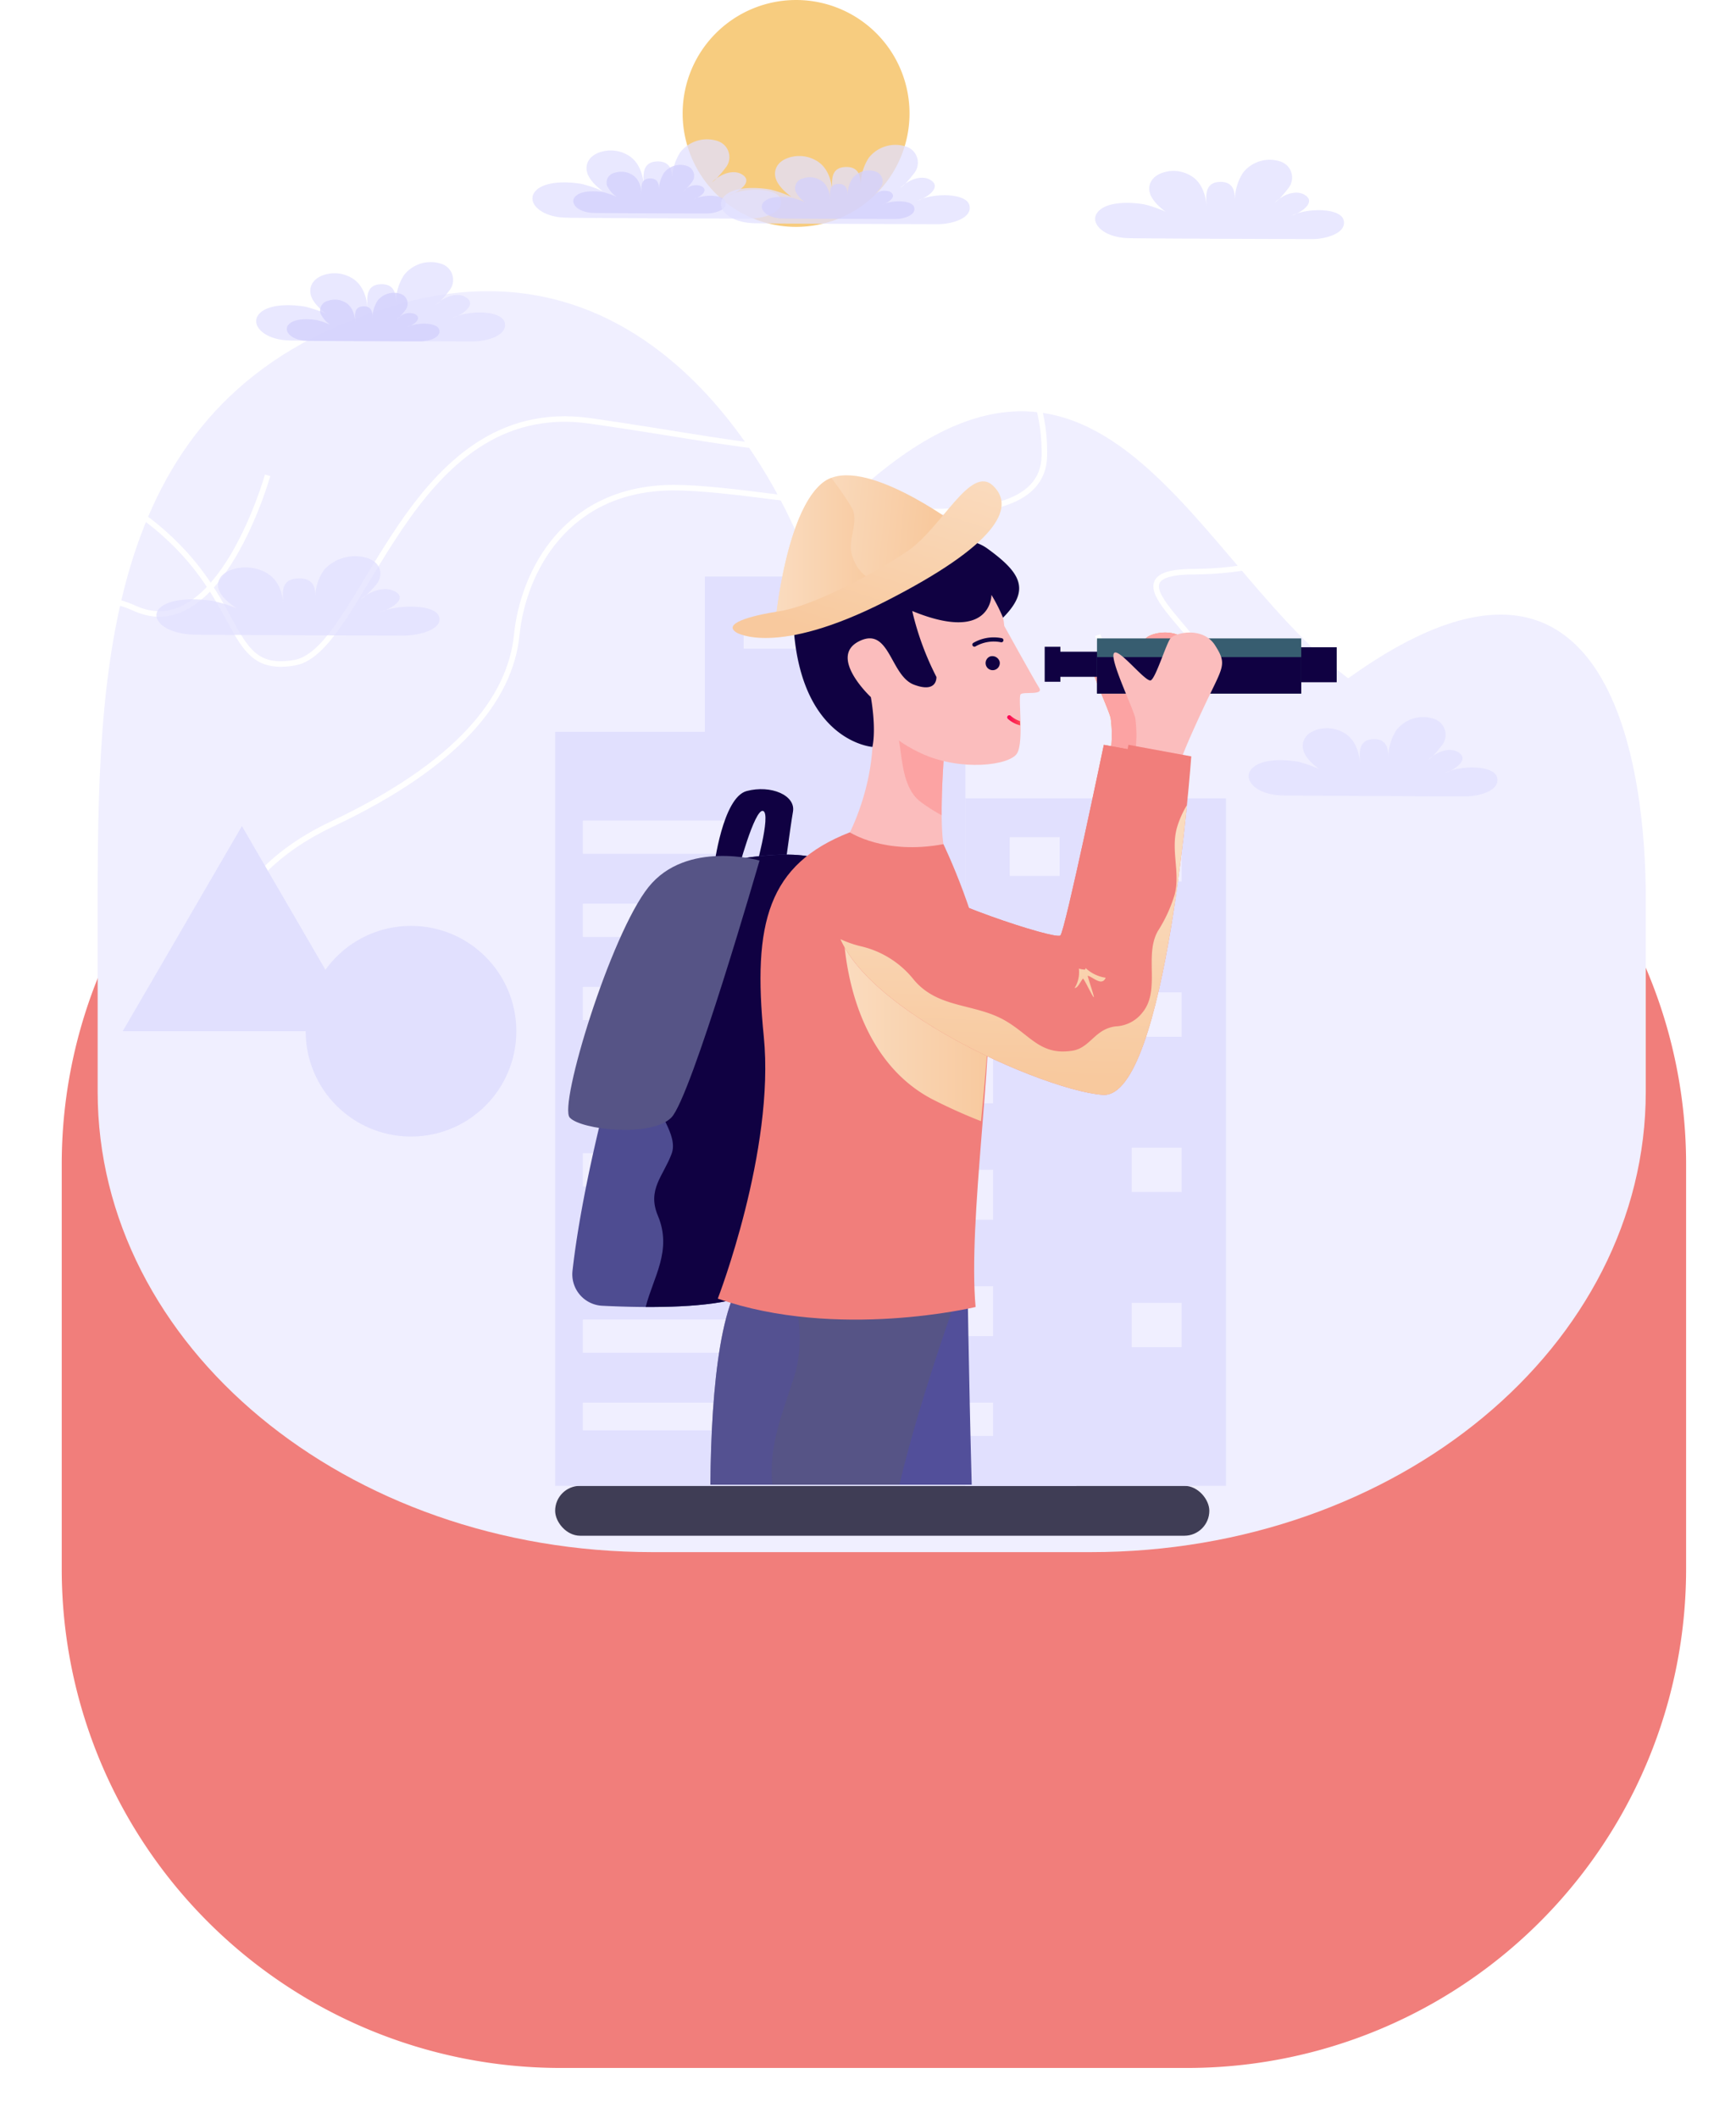 <svg xmlns="http://www.w3.org/2000/svg" xmlns:xlink="http://www.w3.org/1999/xlink" width="313.135" height="382" viewBox="0 0 313.135 382">
  <defs>
    <filter id="Path_299" x="2.135" y="111" width="311" height="271" filterUnits="userSpaceOnUse">
      <feOffset dy="3" input="SourceAlpha"/>
      <feGaussianBlur stdDeviation="3" result="blur"/>
      <feFlood flood-color="#f17e7b"/>
      <feComposite operator="in" in2="blur"/>
      <feComposite in="SourceGraphic"/>
    </filter>
    <filter id="Path_30" x="8.619" y="43.521" width="297.243" height="245.441" filterUnits="userSpaceOnUse">
      <feOffset dy="3" input="SourceAlpha"/>
      <feGaussianBlur stdDeviation="3" result="blur-2"/>
      <feFlood flood-opacity="0.161"/>
      <feComposite operator="in" in2="blur-2"/>
      <feComposite in="SourceGraphic"/>
    </filter>
    <clipPath id="clip-path">
      <rect width="26" height="110" fill="none"/>
    </clipPath>
    <clipPath id="clip-path-2">
      <rect width="27" height="90" fill="none"/>
    </clipPath>
    <clipPath id="clip-path-3">
      <rect width="34" height="5" fill="none"/>
    </clipPath>
    <clipPath id="clip-path-4">
      <rect width="9" height="111" fill="none"/>
    </clipPath>
    <linearGradient id="linear-gradient" x1="0.198" y1="0.499" x2="0.841" y2="0.558" gradientUnits="objectBoundingBox">
      <stop offset="0.032" stop-color="#fadbbe"/>
      <stop offset="1" stop-color="#f8c99e"/>
    </linearGradient>
    <linearGradient id="linear-gradient-2" x1="0" y1="0.5" x2="1" y2="0.5" xlink:href="#linear-gradient"/>
    <linearGradient id="linear-gradient-3" x1="0.881" y1="-0.113" x2="0.342" y2="0.868" xlink:href="#linear-gradient"/>
    <linearGradient id="linear-gradient-4" x1="1.102" y1="0.447" x2="0.083" y2="0.55" gradientUnits="objectBoundingBox">
      <stop offset="0" stop-color="#fc5653"/>
      <stop offset="1" stop-color="#fc0053"/>
    </linearGradient>
    <linearGradient id="linear-gradient-7" x1="0.739" y1="-5.204" x2="0.316" y2="4.905" xlink:href="#linear-gradient"/>
    <linearGradient id="linear-gradient-8" x1="0.503" y1="0.156" x2="0.474" y2="0.922" xlink:href="#linear-gradient"/>
  </defs>
  <g id="Group_70" data-name="Group 70" transform="translate(-22.865 -87)">
    <g transform="matrix(1, 0, 0, 1, 22.86, 87)" filter="url(#Path_299)">
      <path id="Path_299-2" data-name="Path 299" d="M90,0H203a90,90,0,0,1,90,90v73a90,90,0,0,1-90,90H90A90,90,0,0,1,0,163V90A90,90,0,0,1,90,0Z" transform="translate(11.14 117)" fill="#f17e7b"/>
    </g>
    <g transform="matrix(1, 0, 0, 1, 22.86, 87)" filter="url(#Path_30)">
      <path id="Path_30-2" data-name="Path 30" d="M54.135-26.074c51.651-14.842,73,43.858,73,43.858,51.566-57.72,68.638,1.289,98.43,23.561,48.379-34.765,53.68,18.5,53.68,39.5v35.065c0,45.866-44.828,83.049-100.127,83.049H100.127C44.828,198.962,0,161.78,0,115.914V80.849C0,34.982,2.485-11.232,54.135-26.074Z" transform="translate(17.62 78)" fill="#f0efff"/>
    </g>
    <rect id="Rectangle_15" data-name="Rectangle 15" width="118" height="9" rx="4.5" transform="translate(123 355)" fill="#3f3d55"/>
    <rect id="Rectangle_18" data-name="Rectangle 18" width="47" height="105" transform="translate(150 191)" fill="#e1e0fe"/>
    <rect id="Rectangle_16" data-name="Rectangle 16" width="47" height="136" transform="translate(123 219)" fill="#e1e0fe"/>
    <path id="Path_31" data-name="Path 31" d="M73.9,117.792a6.458,6.458,0,0,1-.921.374,6.909,6.909,0,0,1,.921-.374c1.595-.783,3.22-2.3,1.359-3.385-1.216-.71-2.977-.381-4.53.737a5.263,5.263,0,0,1-.84.694,7.389,7.389,0,0,1,.84-.694,19.669,19.669,0,0,0,1.557-1.834,3.04,3.04,0,0,0-1.247-4.851,6.123,6.123,0,0,0-6.856,1.971,9.325,9.325,0,0,0-1.486,4.91c0-1.174-.046-3.415-2.849-3.236-2.877.185-2.241,3.086-2.254,4.632v.089c0-.029,0-.06,0-.089,0-.6-.147-4.408-3.088-5.9a6.066,6.066,0,0,0-4.842-.393c-2.054.7-2.72,2.277-2.259,3.741.555,1.76,2.821,3.291,2.821,3.291a23.835,23.835,0,0,0-3.8-1.319c-2.583-.445-6.762-.577-8.421,1.337-1.592,1.836.737,4.627,5.532,4.746,3.156.078,29.971.169,33.135.169,2.521,0,6.283-1.1,5.649-3.438C81.766,116.957,76.871,116.789,73.9,117.792Z" transform="translate(31.566 26.17)" fill="#e1e0fe" opacity="0.75"/>
    <rect id="Rectangle_19" data-name="Rectangle 19" width="47" height="124" transform="translate(197 231)" fill="#e1e0fe"/>
    <path id="Path_32" data-name="Path 32" d="M73.9,117.792a6.458,6.458,0,0,1-.921.374,6.909,6.909,0,0,1,.921-.374c1.595-.783,3.22-2.3,1.359-3.385-1.216-.71-2.977-.381-4.53.737a5.263,5.263,0,0,1-.84.694,7.389,7.389,0,0,1,.84-.694,19.669,19.669,0,0,0,1.557-1.834,3.04,3.04,0,0,0-1.247-4.851,6.123,6.123,0,0,0-6.856,1.971,9.325,9.325,0,0,0-1.486,4.91c0-1.174-.046-3.415-2.849-3.236-2.877.185-2.241,3.086-2.254,4.632v.089c0-.029,0-.06,0-.089,0-.6-.147-4.408-3.088-5.9a6.066,6.066,0,0,0-4.842-.393c-2.054.7-2.72,2.277-2.259,3.741.555,1.76,2.821,3.291,2.821,3.291a23.835,23.835,0,0,0-3.8-1.319c-2.583-.445-6.762-.577-8.421,1.337-1.592,1.836.737,4.627,5.532,4.746,3.156.078,29.971.169,33.135.169,2.521,0,6.283-1.1,5.649-3.438C81.766,116.957,76.871,116.789,73.9,117.792Z" transform="translate(182.899 7.715)" fill="#e1e0fe" opacity="0.75"/>
    <rect id="Rectangle_17" data-name="Rectangle 17" width="47" height="105" transform="translate(170 250)" fill="#e1e0fe"/>
    <path id="Path_34" data-name="Path 34" d="M73.9,117.792a6.458,6.458,0,0,1-.921.374,6.909,6.909,0,0,1,.921-.374c1.595-.783,3.22-2.3,1.359-3.385-1.216-.71-2.977-.381-4.53.737a5.263,5.263,0,0,1-.84.694,7.389,7.389,0,0,1,.84-.694,19.669,19.669,0,0,0,1.557-1.834,3.04,3.04,0,0,0-1.247-4.851,6.123,6.123,0,0,0-6.856,1.971,9.325,9.325,0,0,0-1.486,4.91c0-1.174-.046-3.415-2.849-3.236-2.877.185-2.241,3.086-2.254,4.632v.089c0-.029,0-.06,0-.089,0-.6-.147-4.408-3.088-5.9a6.066,6.066,0,0,0-4.842-.393c-2.054.7-2.72,2.277-2.259,3.741.555,1.76,2.821,3.291,2.821,3.291a23.835,23.835,0,0,0-3.8-1.319c-2.583-.445-6.762-.577-8.421,1.337-1.592,1.836.737,4.627,5.532,4.746,3.156.078,29.971.169,33.135.169,2.521,0,6.283-1.1,5.649-3.438C81.766,116.957,76.871,116.789,73.9,117.792Z" transform="translate(210.582 108.231)" fill="#e1e0fe" opacity="0.75"/>
    <g id="Repeat_Grid_1" data-name="Repeat Grid 1" transform="translate(128 235)" clip-path="url(#clip-path)">
      <g transform="translate(-124 -180)">
        <rect id="Rectangle_21" data-name="Rectangle 21" width="28" height="6" transform="translate(124 180)" fill="#f0efff"/>
      </g>
      <g transform="translate(-124 -165)">
        <rect id="Rectangle_21-2" data-name="Rectangle 21" width="28" height="6" transform="translate(124 180)" fill="#f0efff"/>
      </g>
      <g transform="translate(-124 -150)">
        <rect id="Rectangle_21-3" data-name="Rectangle 21" width="28" height="6" transform="translate(124 180)" fill="#f0efff"/>
      </g>
      <g transform="translate(-124 -135)">
        <rect id="Rectangle_21-4" data-name="Rectangle 21" width="28" height="6" transform="translate(124 180)" fill="#f0efff"/>
      </g>
      <g transform="translate(-124 -120)">
        <rect id="Rectangle_21-5" data-name="Rectangle 21" width="28" height="6" transform="translate(124 180)" fill="#f0efff"/>
      </g>
      <g transform="translate(-124 -105)">
        <rect id="Rectangle_21-6" data-name="Rectangle 21" width="28" height="6" transform="translate(124 180)" fill="#f0efff"/>
      </g>
      <g transform="translate(-124 -90)">
        <rect id="Rectangle_21-7" data-name="Rectangle 21" width="28" height="6" transform="translate(124 180)" fill="#f0efff"/>
      </g>
      <g transform="translate(-124 -75)">
        <rect id="Rectangle_21-8" data-name="Rectangle 21" width="28" height="6" transform="translate(124 180)" fill="#f0efff"/>
      </g>
    </g>
    <g id="Repeat_Grid_2" data-name="Repeat Grid 2" transform="translate(175 256)" clip-path="url(#clip-path-2)">
      <g transform="translate(-175 -203)">
        <rect id="Rectangle_22" data-name="Rectangle 22" width="10" height="9" transform="translate(175 203)" fill="#f0efff"/>
        <rect id="Rectangle_23" data-name="Rectangle 23" width="10" height="9" transform="translate(194 203)" fill="#f0efff"/>
      </g>
      <g transform="translate(-175 -182)">
        <rect id="Rectangle_22-2" data-name="Rectangle 22" width="10" height="9" transform="translate(175 203)" fill="#f0efff"/>
        <rect id="Rectangle_23-2" data-name="Rectangle 23" width="10" height="9" transform="translate(194 203)" fill="#f0efff"/>
      </g>
      <g transform="translate(-175 -161)">
        <rect id="Rectangle_22-3" data-name="Rectangle 22" width="10" height="9" transform="translate(175 203)" fill="#f0efff"/>
        <rect id="Rectangle_23-3" data-name="Rectangle 23" width="10" height="9" transform="translate(194 203)" fill="#f0efff"/>
      </g>
      <g transform="translate(-175 -140)">
        <rect id="Rectangle_22-4" data-name="Rectangle 22" width="10" height="9" transform="translate(175 203)" fill="#f0efff"/>
        <rect id="Rectangle_23-4" data-name="Rectangle 23" width="10" height="9" transform="translate(194 203)" fill="#f0efff"/>
      </g>
      <g transform="translate(-175 -119)">
        <rect id="Rectangle_22-5" data-name="Rectangle 22" width="10" height="9" transform="translate(175 203)" fill="#f0efff"/>
        <rect id="Rectangle_23-5" data-name="Rectangle 23" width="10" height="9" transform="translate(194 203)" fill="#f0efff"/>
      </g>
    </g>
    <g id="Repeat_Grid_3" data-name="Repeat Grid 3" transform="translate(157 199)" clip-path="url(#clip-path-3)">
      <g transform="translate(-155 -141)">
        <rect id="Rectangle_24" data-name="Rectangle 24" width="22" height="6" transform="translate(155 141)" fill="#f0efff"/>
        <rect id="Rectangle_25" data-name="Rectangle 25" width="8" height="6" transform="translate(184 141)" fill="#f0efff"/>
      </g>
    </g>
    <rect id="Rectangle_26" data-name="Rectangle 26" width="9" height="7" transform="translate(205 238)" fill="#f0efff"/>
    <g id="Repeat_Grid_4" data-name="Repeat Grid 4" transform="translate(227 238)" clip-path="url(#clip-path-4)">
      <g transform="translate(-231 -183)">
        <rect id="Rectangle_27" data-name="Rectangle 27" width="10" height="8" transform="translate(231 183)" fill="#f0efff"/>
      </g>
      <g transform="translate(-231 -155)">
        <rect id="Rectangle_27-2" data-name="Rectangle 27" width="10" height="8" transform="translate(231 183)" fill="#f0efff"/>
      </g>
      <g transform="translate(-231 -127)">
        <rect id="Rectangle_27-3" data-name="Rectangle 27" width="10" height="8" transform="translate(231 183)" fill="#f0efff"/>
      </g>
      <g transform="translate(-231 -99)">
        <rect id="Rectangle_27-4" data-name="Rectangle 27" width="10" height="8" transform="translate(231 183)" fill="#f0efff"/>
      </g>
    </g>
    <path id="Path_35" data-name="Path 35" d="M59.825,114.041a3.961,3.961,0,0,1-.565.229,4.237,4.237,0,0,1,.565-.229c.978-.481,1.975-1.411.834-2.076a2.64,2.64,0,0,0-2.779.452,3.227,3.227,0,0,1-.515.426,4.534,4.534,0,0,1,.515-.426,12.064,12.064,0,0,0,.955-1.125,1.865,1.865,0,0,0-.765-2.976,3.756,3.756,0,0,0-4.206,1.209,5.72,5.72,0,0,0-.911,3.012c0-.72-.028-2.095-1.747-1.985-1.765.113-1.375,1.893-1.383,2.842v.054c0-.018,0-.037,0-.054,0-.367-.09-2.7-1.895-3.618a3.721,3.721,0,0,0-2.97-.241,1.813,1.813,0,0,0-1.386,2.295,4.948,4.948,0,0,0,1.73,2.019,14.621,14.621,0,0,0-2.334-.809c-1.584-.273-4.148-.354-5.166.82-.976,1.126.452,2.838,3.393,2.911,1.936.048,18.385.1,20.325.1,1.546,0,3.854-.672,3.465-2.109C64.653,113.529,61.651,113.426,59.825,114.041Z" transform="translate(37.103 31.707)" fill="#d2d0fc" opacity="0.75"/>
    <path id="Path_37" data-name="Path 37" d="M-38.018,203.068s-1.775-18.333,21.062-29.109,32.175-22.588,33.34-34.1,8.982-26.578,28.354-26.578,66.489,12.821,66.825-5.778S96.544,78.687,96.544,78.687" transform="translate(99.687 61.678)" fill="none" stroke="#fff" stroke-width="1"/>
    <path id="Path_39" data-name="Path 39" d="M134.5,143.345s5.46,15.432,17.189,10.015-19.651-21.34,0-21.453,25.549-8.332,25.549-8.332" transform="translate(86.359 58.211)" fill="none" stroke="#fff" stroke-width="1"/>
    <g id="Group_16" data-name="Group 16" transform="translate(125.353 172.73)">
      <path id="Path_2" data-name="Path 2" d="M72.2,224.277c-4.364,1.155-5.9,13.732-5.9,13.732l4.236,1.027s3.08-11.679,4.62-11.165-1.539,11.165-1.539,11.165l5.149,1.628s1.268-9.713,1.781-12.665S76.565,223.122,72.2,224.277Z" transform="translate(-40.001 -167.328)" fill="#100142"/>
      <path id="Path_3" data-name="Path 3" d="M41.015,248.505C36.907,250.73,28.18,282.4,28.18,282.4s-5.994,20.971-7.893,37.888a5.681,5.681,0,0,0,5.358,6.3c8.762.442,24.67.638,28.426-3.43,5.253-5.689,15.26-72.3,12.053-76.129S45.121,246.281,41.015,248.505Z" transform="translate(-19.509 -176.797)" fill="#4e4c91"/>
      <path id="Path_4" data-name="Path 4" d="M52.323,248.187c6.016,12.308-9.2,26.618-7.022,39.676.59,3.546,4.739,7.9,3.49,11.289-1.486,4.026-4.473,6.459-2.485,11.19,2.641,6.282-.854,11.12-2.2,16.467,8.292.037,17.789-.632,20.579-3.653,5.253-5.689,15.26-72.3,12.053-76.129C73.686,243.379,57.4,246.006,52.323,248.187Z" transform="translate(-30.127 -176.796)" fill="#100142"/>
      <path id="Path_5" data-name="Path 5" d="M33.4,251.266c-6.844,8.556-16.256,39.358-14.2,41.582s14.717,3.593,18.31,0,15.915-46.374,15.915-46.374S40.248,242.71,33.4,251.266Z" transform="translate(-18.913 -176.991)" fill="#565486"/>
      <path id="Path_6" data-name="Path 6" d="M79.481,379.309s4.97,20.123,9.315,39.231h29.86c-.538-19.63-.8-39.231-.8-39.231Z" transform="translate(-45.868 -236.473)" fill="#524f9a"/>
      <path id="Path_7" data-name="Path 7" d="M73.092,379.309c-6.032,3.43-7.813,21.294-7.967,39.231H99.231c3.792-16.385,12.25-39.231,12.25-39.231Z" transform="translate(-39.479 -236.473)" fill="#565486"/>
      <path id="Path_8" data-name="Path 8" d="M80.148,399.363c2.094-6.4,1.256-14.447-2.836-20.054H73.092c-6.032,3.43-7.813,21.294-7.967,39.231H76.292C75.626,411.754,77.933,406.135,80.148,399.363Z" transform="translate(-39.479 -236.473)" fill="#524f9a" opacity="0.55" style="mix-blend-mode: multiply;isolation: isolate"/>
      <g id="Group_11" data-name="Group 11" transform="translate(43.553 28.362)">
        <g id="Group_9" data-name="Group 9" transform="translate(50.361)">
          <path id="Path_9" data-name="Path 9" d="M198.4,174.12c-.77,1.027-2.6,7.015-3.5,7.529s-5.9-6.032-6.674-4.877,3.337,9.625,3.85,11.679a22.53,22.53,0,0,1,0,6.075l8.471.856s.684-2.053,4.021-9.155,4.138-7.358,1.914-10.866S199.174,173.092,198.4,174.12Z" transform="translate(-188.137 -173.039)" fill="#ff9150"/>
          <path id="Path_10" data-name="Path 10" d="M198.4,174.12c-.77,1.027-2.6,7.015-3.5,7.529s-5.9-6.032-6.674-4.877,3.337,9.625,3.85,11.679a22.53,22.53,0,0,1,0,6.075l8.471.856s.684-2.053,4.021-9.155,4.138-7.358,1.914-10.866S199.174,173.092,198.4,174.12Z" transform="translate(-188.137 -173.039)" fill="#fca3a3"/>
        </g>
        <g id="Group_10" data-name="Group 10" transform="translate(0 20.255)">
          <path id="Path_11" data-name="Path 11" d="M142.621,243.921c-.855.856-23.576-6.621-27.356-10.529-6.3-6.513-14.561-5.537-17.213,1.308-6.459,16.668,36.27,31.039,47.8,31.81s15.943-54.886,15.943-54.886l-11.337-2.087S143.477,243.066,142.621,243.921Z" transform="translate(-97.391 -209.536)" fill="#f17e7b"/>
          <path id="Path_12" data-name="Path 12" d="M142.621,243.921c-.855.856-23.576-6.621-27.356-10.529-6.3-6.513-14.561-5.537-17.213,1.308-6.459,16.668,36.27,31.039,47.8,31.81s15.943-54.886,15.943-54.886l-11.337-2.087S143.477,243.066,142.621,243.921Z" transform="translate(-97.391 -209.536)" fill="#f17e7b" style="mix-blend-mode: multiply;isolation: isolate"/>
        </g>
      </g>
      <path id="Path_13" data-name="Path 13" d="M113.805,194.717c2.952,11.936-3.336,24-3.336,24a22.85,22.85,0,0,0,17.069,3.208c-1.155-4.877,0-18.353,0-18.353Z" transform="translate(-59.658 -154.324)" fill="#fbbdbd"/>
      <path id="Path_14" data-name="Path 14" d="M124.435,199.847a40.8,40.8,0,0,1,1.133,4.711c.564,3.5.725,8.416,3.713,10.826a30.493,30.493,0,0,0,3.963,2.537c-.044-5.6.51-12.065.51-12.065Z" transform="translate(-65.874 -156.607)" fill="#fca3a3"/>
      <path id="Path_15" data-name="Path 15" d="M137.794,162.379c-.642-7.444-7.315-10.267-7.315-10.267C120.6,149.8,117.9,159.3,111.87,164.3s.257,8.727,1.412,11.294,2.31,6.417,9.5,9.754,16.043,2.182,17.326,0,.128-10.139.642-10.652,4.235.256,3.336-1.155S137.794,162.379,137.794,162.379Z" transform="translate(-59.134 -135.205)" fill="#fbbdbd"/>
      <path id="Path_16" data-name="Path 16" d="M127,144.136c-6.032-4.364-22.074,0-22.074,0s-12.97-3.081-12.962,10.524c.013,24.259,14.338,25.284,14.338,25.284.734-3.592-.285-8.985-.285-8.985s-7.77-7.249-2.117-10.075c5.519-2.759,5.6,6.2,9.882,7.828s4.064-1.39,4.064-1.39a51.606,51.606,0,0,1-4.364-11.893c14.374,5.9,14.289-2.909,14.289-2.909a30.887,30.887,0,0,1,2.088,4.115C134.9,151.552,133.037,148.5,127,144.136Z" transform="translate(-51.425 -130.951)" fill="#100142"/>
      <path id="Path_17" data-name="Path 17" d="M95.163,123.027c-6.93,4.826-8.856,25.206-8.856,25.206,13.989.642,32.727-17.326,32.727-17.326S102.093,118.2,95.163,123.027Z" transform="translate(-48.906 -121.933)" fill="url(#linear-gradient)"/>
      <path id="Path_18" data-name="Path 18" d="M100.082,136.643c-.823-2.807,1.414-6.029-.063-8.547a53.573,53.573,0,0,0-3.643-5.289,5.546,5.546,0,0,0-1.214.608c-6.93,4.826-8.856,25.206-8.856,25.206,6.387.293,12.3-2.379,18.429-6.362C103.479,140.77,101.195,140.437,100.082,136.643Z" transform="translate(-48.906 -122.322)" fill="url(#linear-gradient-2)" style="mix-blend-mode: multiply;isolation: isolate"/>
      <path id="Path_19" data-name="Path 19" d="M103.846,136.532c-6.289,4.236-17.2,9.882-22.974,10.781s-10.267,2.31-7.828,3.85c0,0,7.059,4.492,26.952-5.647s23.486-16.813,19.38-20.791S110.134,132.3,103.846,136.532Z" transform="translate(-42.701 -122.81)" fill="url(#linear-gradient-3)"/>
      <g id="Group_12" data-name="Group 12" transform="translate(85.95 29.42)">
        <rect id="Rectangle_10" data-name="Rectangle 10" width="9.713" height="6.312" transform="translate(42.959 1.595)" fill="#100142"/>
        <rect id="Rectangle_11" data-name="Rectangle 11" width="2.833" height="6.312" transform="translate(0 1.508)" fill="#100142"/>
        <rect id="Rectangle_12" data-name="Rectangle 12" width="12.556" height="4.531" transform="translate(1.974 2.399)" fill="#100142"/>
        <rect id="Rectangle_13" data-name="Rectangle 13" width="36.839" height="9.95" transform="translate(9.437)" fill="#375d70"/>
        <rect id="Rectangle_14" data-name="Rectangle 14" width="36.839" height="6.574" transform="translate(9.437 3.376)" fill="#100142"/>
      </g>
      <g id="Group_13" data-name="Group 13" transform="translate(74.924 32.633)">
        <path id="Path_20" data-name="Path 20" d="M155.121,180.771a1.281,1.281,0,1,0,1.7.936A1.38,1.38,0,0,0,155.121,180.771Z" transform="translate(-153.919 -180.734)" fill="#100142"/>
      </g>
      <g id="Group_14" data-name="Group 14" transform="translate(72.901 29.218)">
        <path id="Path_21" data-name="Path 21" d="M155.595,174.747a7.3,7.3,0,0,0-5.146.844.373.373,0,1,0,.4.632,6.614,6.614,0,0,1,4.577-.749.373.373,0,0,0,.17-.727Z" transform="translate(-150.274 -174.581)" fill="#100142"/>
      </g>
      <path id="Path_22" data-name="Path 22" d="M162.222,200a.373.373,0,1,0-.48.572,5.153,5.153,0,0,0,2.2,1.166q-.015-.4-.034-.774A4.72,4.72,0,0,1,162.222,200Z" transform="translate(-82.417 -156.635)" fill="url(#linear-gradient-4)"/>
      <g id="Group_15" data-name="Group 15" transform="translate(26.987 64.393)">
        <path id="Path_23" data-name="Path 23" d="M116.26,266.069c-1.158-11.807-8.024-25.97-8.024-25.97-10.637,2.008-16.871-2.136-16.871-2.136-14.759,5.775-17.583,16.3-15.53,36.821s-8.294,47.29-8.294,47.29c21.6,7.529,46.5,1.511,46.5,1.511C112.643,307.926,117.418,277.877,116.26,266.069Z" transform="translate(-67.541 -237.963)" fill="#f17e7b"/>
        <path id="Path_24" data-name="Path 24" d="M75.835,275.65c2.053,20.521-8.294,47.29-8.294,47.29a63.782,63.782,0,0,0,13.253,3.021c-.345-1.353,1.642-6.583,1.563-8.309-.194-4.228,2.43-8.522,4.1-12.219,3-6.651.109-9.658-3.052-15.16-2.223-3.869-2.121-7.982-.963-12.124.713-2.553,2.713-4.837,3.14-7.471.79-4.874-1.45-5.674-2.315-9.413-1.977-8.551,1.481-14.771,5.611-21.354C76.295,245.889,73.9,256.344,75.835,275.65Z" transform="translate(-67.541 -238.829)" fill="url(#linear-gradient-2)" style="mix-blend-mode: multiply;isolation: isolate"/>
      </g>
      <path id="Path_25" data-name="Path 25" d="M130.594,274.569c-.644-.983-1.269-1.977-1.9-2.965a12.763,12.763,0,0,1-3.007-1.518,8.694,8.694,0,0,1-2.966-4.637c-4.907,1.057-9.535,0-14.516-.91,0,12.717,4.227,27.121,16.041,33.354a96.981,96.981,0,0,0,8.867,4c.867-8.959,1.706-17.422,1.311-23.113A13.3,13.3,0,0,1,130.594,274.569Z" transform="translate(-58.653 -185.397)" fill="url(#linear-gradient-2)" style="mix-blend-mode: multiply;isolation: isolate"/>
      <path id="Path_26" data-name="Path 26" d="M206.392,174.12c-.77,1.027-2.6,7.015-3.5,7.529s-5.9-6.032-6.674-4.877,3.337,9.625,3.85,11.679a22.531,22.531,0,0,1,0,6.075l8.47.856s.685-2.053,4.021-9.155,4.139-7.358,1.914-10.866S207.162,173.092,206.392,174.12Z" transform="translate(-97.778 -144.677)" fill="#fbbdbd"/>
      <path id="Path_27" data-name="Path 27" d="M150.61,250.081c-.856.856-23.576-11.216-27.356-15.124-6.3-6.513-14.561-5.537-17.214,1.308-6.459,16.668,36.27,35.635,47.8,36.4s15.944-61.047,15.944-61.047l-11.338-2.087S151.465,249.226,150.61,250.081Z" transform="translate(-57.393 -160.919)" fill="#f17e7b"/>
      <path id="Path_28" data-name="Path 28" d="M185.37,282.376a4.443,4.443,0,0,1-1.1-.186,5.516,5.516,0,0,1-.594,3.214c-.061.092-.125.172-.188.259.514.125.975-.962,1.5-1.654.155-.206,1.8,3.432,1.973,3.338.132-.074-1.219-3.908-1.076-3.867,1.04.3,2.525,1.952,3.225.359a6.647,6.647,0,0,1-3.613-1.737A.979.979,0,0,1,185.37,282.376Z" transform="translate(-92.154 -193.214)" fill="url(#linear-gradient-7)" style="mix-blend-mode: multiply;isolation: isolate"/>
      <path id="Path_29" data-name="Path 29" d="M167.721,245.146a26.112,26.112,0,0,1-3.085,6.724c-2.474,4.42.523,10.637-2.742,14.64a6.462,6.462,0,0,1-4.8,2.523c-3.794.41-4.626,3.88-7.837,4.386-5.719.9-7.475-2.646-11.957-5.313-5.569-3.314-12.162-2.166-16.625-7.432a17.111,17.111,0,0,0-9.4-6.041,19.49,19.49,0,0,1-3.876-1.325c6.312,14.093,37.711,27.436,47.343,28.079,8.794.587,13.447-35.229,15.161-52.263a17.012,17.012,0,0,0-1.813,4.09C166.972,237.242,168.679,241.251,167.721,245.146Z" transform="translate(-58.289 -169.637)" fill="url(#linear-gradient-8)" style="mix-blend-mode: multiply;isolation: isolate"/>
    </g>
    <path id="Path_283" data-name="Path 283" d="M-572.669,182.842s10.925-13.6,27.528,0,12.62,26.924,25.2,24.679,20.254-48.291,53.248-43.609,49.226,10.388,46.89-5.356" transform="translate(596 -1)" fill="none" stroke="#fff" stroke-width="1"/>
    <path id="Path_284" data-name="Path 284" d="M-572.669,175.451c9-23.234,8.53-45.273,23.809-38.286s24-23.984,24-23.984" transform="translate(596 59.549)" fill="none" stroke="#fff" stroke-width="1"/>
    <path id="Polygon_2" data-name="Polygon 2" d="M21.5,0,43,37H0Z" transform="translate(45 236)" fill="#e1e0fe"/>
    <circle id="Ellipse_2" data-name="Ellipse 2" cx="19" cy="19" r="19" transform="translate(78 254)" fill="#e1e0fe"/>
    <path id="Path_40" data-name="Path 40" d="M436,29.029a20.462,20.462,0,1,0,20.462,20.462A20.462,20.462,0,0,0,436,29.029Z" transform="translate(-269.539 57.971)" fill="#f7cc7f"/>
    <path id="Path_285" data-name="Path 285" d="M73.9,117.792a6.458,6.458,0,0,1-.921.374,6.909,6.909,0,0,1,.921-.374c1.595-.783,3.22-2.3,1.359-3.385-1.216-.71-2.977-.381-4.53.737a5.263,5.263,0,0,1-.84.694,7.389,7.389,0,0,1,.84-.694,19.669,19.669,0,0,0,1.557-1.834,3.04,3.04,0,0,0-1.247-4.851,6.123,6.123,0,0,0-6.856,1.971,9.325,9.325,0,0,0-1.486,4.91c0-1.174-.046-3.415-2.849-3.236-2.877.185-2.241,3.086-2.254,4.632v.089c0-.029,0-.06,0-.089,0-.6-.147-4.408-3.088-5.9a6.066,6.066,0,0,0-4.842-.393c-2.054.7-2.72,2.277-2.259,3.741.555,1.76,2.821,3.291,2.821,3.291a23.835,23.835,0,0,0-3.8-1.319c-2.583-.445-6.762-.577-8.421,1.337-1.592,1.836.737,4.627,5.532,4.746,3.156.078,29.971.169,33.135.169,2.521,0,6.283-1.1,5.649-3.438C81.766,116.957,76.871,116.789,73.9,117.792Z" transform="translate(81.395 4.024)" fill="#e1e0fe" opacity="0.75"/>
    <path id="Path_286" data-name="Path 286" d="M59.825,114.041a3.961,3.961,0,0,1-.565.229,4.237,4.237,0,0,1,.565-.229c.978-.481,1.975-1.411.834-2.076a2.64,2.64,0,0,0-2.779.452,3.227,3.227,0,0,1-.515.426,4.534,4.534,0,0,1,.515-.426,12.064,12.064,0,0,0,.955-1.125,1.865,1.865,0,0,0-.765-2.976,3.756,3.756,0,0,0-4.206,1.209,5.72,5.72,0,0,0-.911,3.012c0-.72-.028-2.095-1.747-1.985-1.765.113-1.375,1.893-1.383,2.842v.054c0-.018,0-.037,0-.054,0-.367-.09-2.7-1.895-3.618a3.721,3.721,0,0,0-2.97-.241,1.813,1.813,0,0,0-1.386,2.295,4.948,4.948,0,0,0,1.73,2.019,14.621,14.621,0,0,0-2.334-.809c-1.584-.273-4.148-.354-5.166.82-.976,1.126.452,2.838,3.393,2.911,1.936.048,18.385.1,20.325.1,1.546,0,3.854-.672,3.465-2.109C64.653,113.529,61.651,113.426,59.825,114.041Z" transform="translate(88.777 8.638)" fill="#d2d0fc" opacity="0.75"/>
    <path id="Path_287" data-name="Path 287" d="M73.9,117.792a6.458,6.458,0,0,1-.921.374,6.909,6.909,0,0,1,.921-.374c1.595-.783,3.22-2.3,1.359-3.385-1.216-.71-2.977-.381-4.53.737a5.263,5.263,0,0,1-.84.694,7.389,7.389,0,0,1,.84-.694,19.669,19.669,0,0,0,1.557-1.834,3.04,3.04,0,0,0-1.247-4.851,6.123,6.123,0,0,0-6.856,1.971,9.325,9.325,0,0,0-1.486,4.91c0-1.174-.046-3.415-2.849-3.236-2.877.185-2.241,3.086-2.254,4.632v.089c0-.029,0-.06,0-.089,0-.6-.147-4.408-3.088-5.9a6.066,6.066,0,0,0-4.842-.393c-2.054.7-2.72,2.277-2.259,3.741.555,1.76,2.821,3.291,2.821,3.291a23.835,23.835,0,0,0-3.8-1.319c-2.583-.445-6.762-.577-8.421,1.337-1.592,1.836.737,4.627,5.532,4.746,3.156.078,29.971.169,33.135.169,2.521,0,6.283-1.1,5.649-3.438C81.766,116.957,76.871,116.789,73.9,117.792Z" transform="translate(115.395 5.024)" fill="#e1e0fe" opacity="0.75"/>
    <path id="Path_288" data-name="Path 288" d="M59.825,114.041a3.961,3.961,0,0,1-.565.229,4.237,4.237,0,0,1,.565-.229c.978-.481,1.975-1.411.834-2.076a2.64,2.64,0,0,0-2.779.452,3.227,3.227,0,0,1-.515.426,4.534,4.534,0,0,1,.515-.426,12.064,12.064,0,0,0,.955-1.125,1.865,1.865,0,0,0-.765-2.976,3.756,3.756,0,0,0-4.206,1.209,5.72,5.72,0,0,0-.911,3.012c0-.72-.028-2.095-1.747-1.985-1.765.113-1.375,1.893-1.383,2.842v.054c0-.018,0-.037,0-.054,0-.367-.09-2.7-1.895-3.618a3.721,3.721,0,0,0-2.97-.241,1.813,1.813,0,0,0-1.386,2.295,4.948,4.948,0,0,0,1.73,2.019,14.621,14.621,0,0,0-2.334-.809c-1.584-.273-4.148-.354-5.166.82-.976,1.126.452,2.838,3.393,2.911,1.936.048,18.385.1,20.325.1,1.546,0,3.854-.672,3.465-2.109C64.653,113.529,61.651,113.426,59.825,114.041Z" transform="translate(122.777 9.638)" fill="#d2d0fc" opacity="0.75"/>
    <path id="Path_289" data-name="Path 289" d="M78.9,117.792a7.957,7.957,0,0,1-1.048.374,8.508,8.508,0,0,1,1.048-.374c1.814-.783,3.662-2.3,1.546-3.385-1.383-.71-3.386-.381-5.152.737a5.891,5.891,0,0,1-.955.694,8.269,8.269,0,0,1,.955-.694,20.56,20.56,0,0,0,1.771-1.834c1.183-1.3,1.418-3.8-1.418-4.851a7.578,7.578,0,0,0-7.8,1.971,8.482,8.482,0,0,0-1.69,4.91c0-1.174-.052-3.415-3.24-3.236-3.273.185-2.549,3.086-2.564,4.632v.089c0-.029,0-.06,0-.089,0-.6-.167-4.408-3.513-5.9a7.76,7.76,0,0,0-5.507-.393c-2.336.7-3.094,2.277-2.569,3.741.631,1.76,3.209,3.291,3.209,3.291a29.664,29.664,0,0,0-4.327-1.319c-2.938-.445-7.691-.577-9.579,1.337-1.811,1.836.839,4.627,6.292,4.746,3.59.078,34.091.169,37.689.169,2.868,0,7.147-1.1,6.426-3.438C87.85,116.957,82.283,116.789,78.9,117.792Z" transform="translate(13.582 79.231)" fill="#e1e0fe" opacity="0.75"/>
  </g>
</svg>
